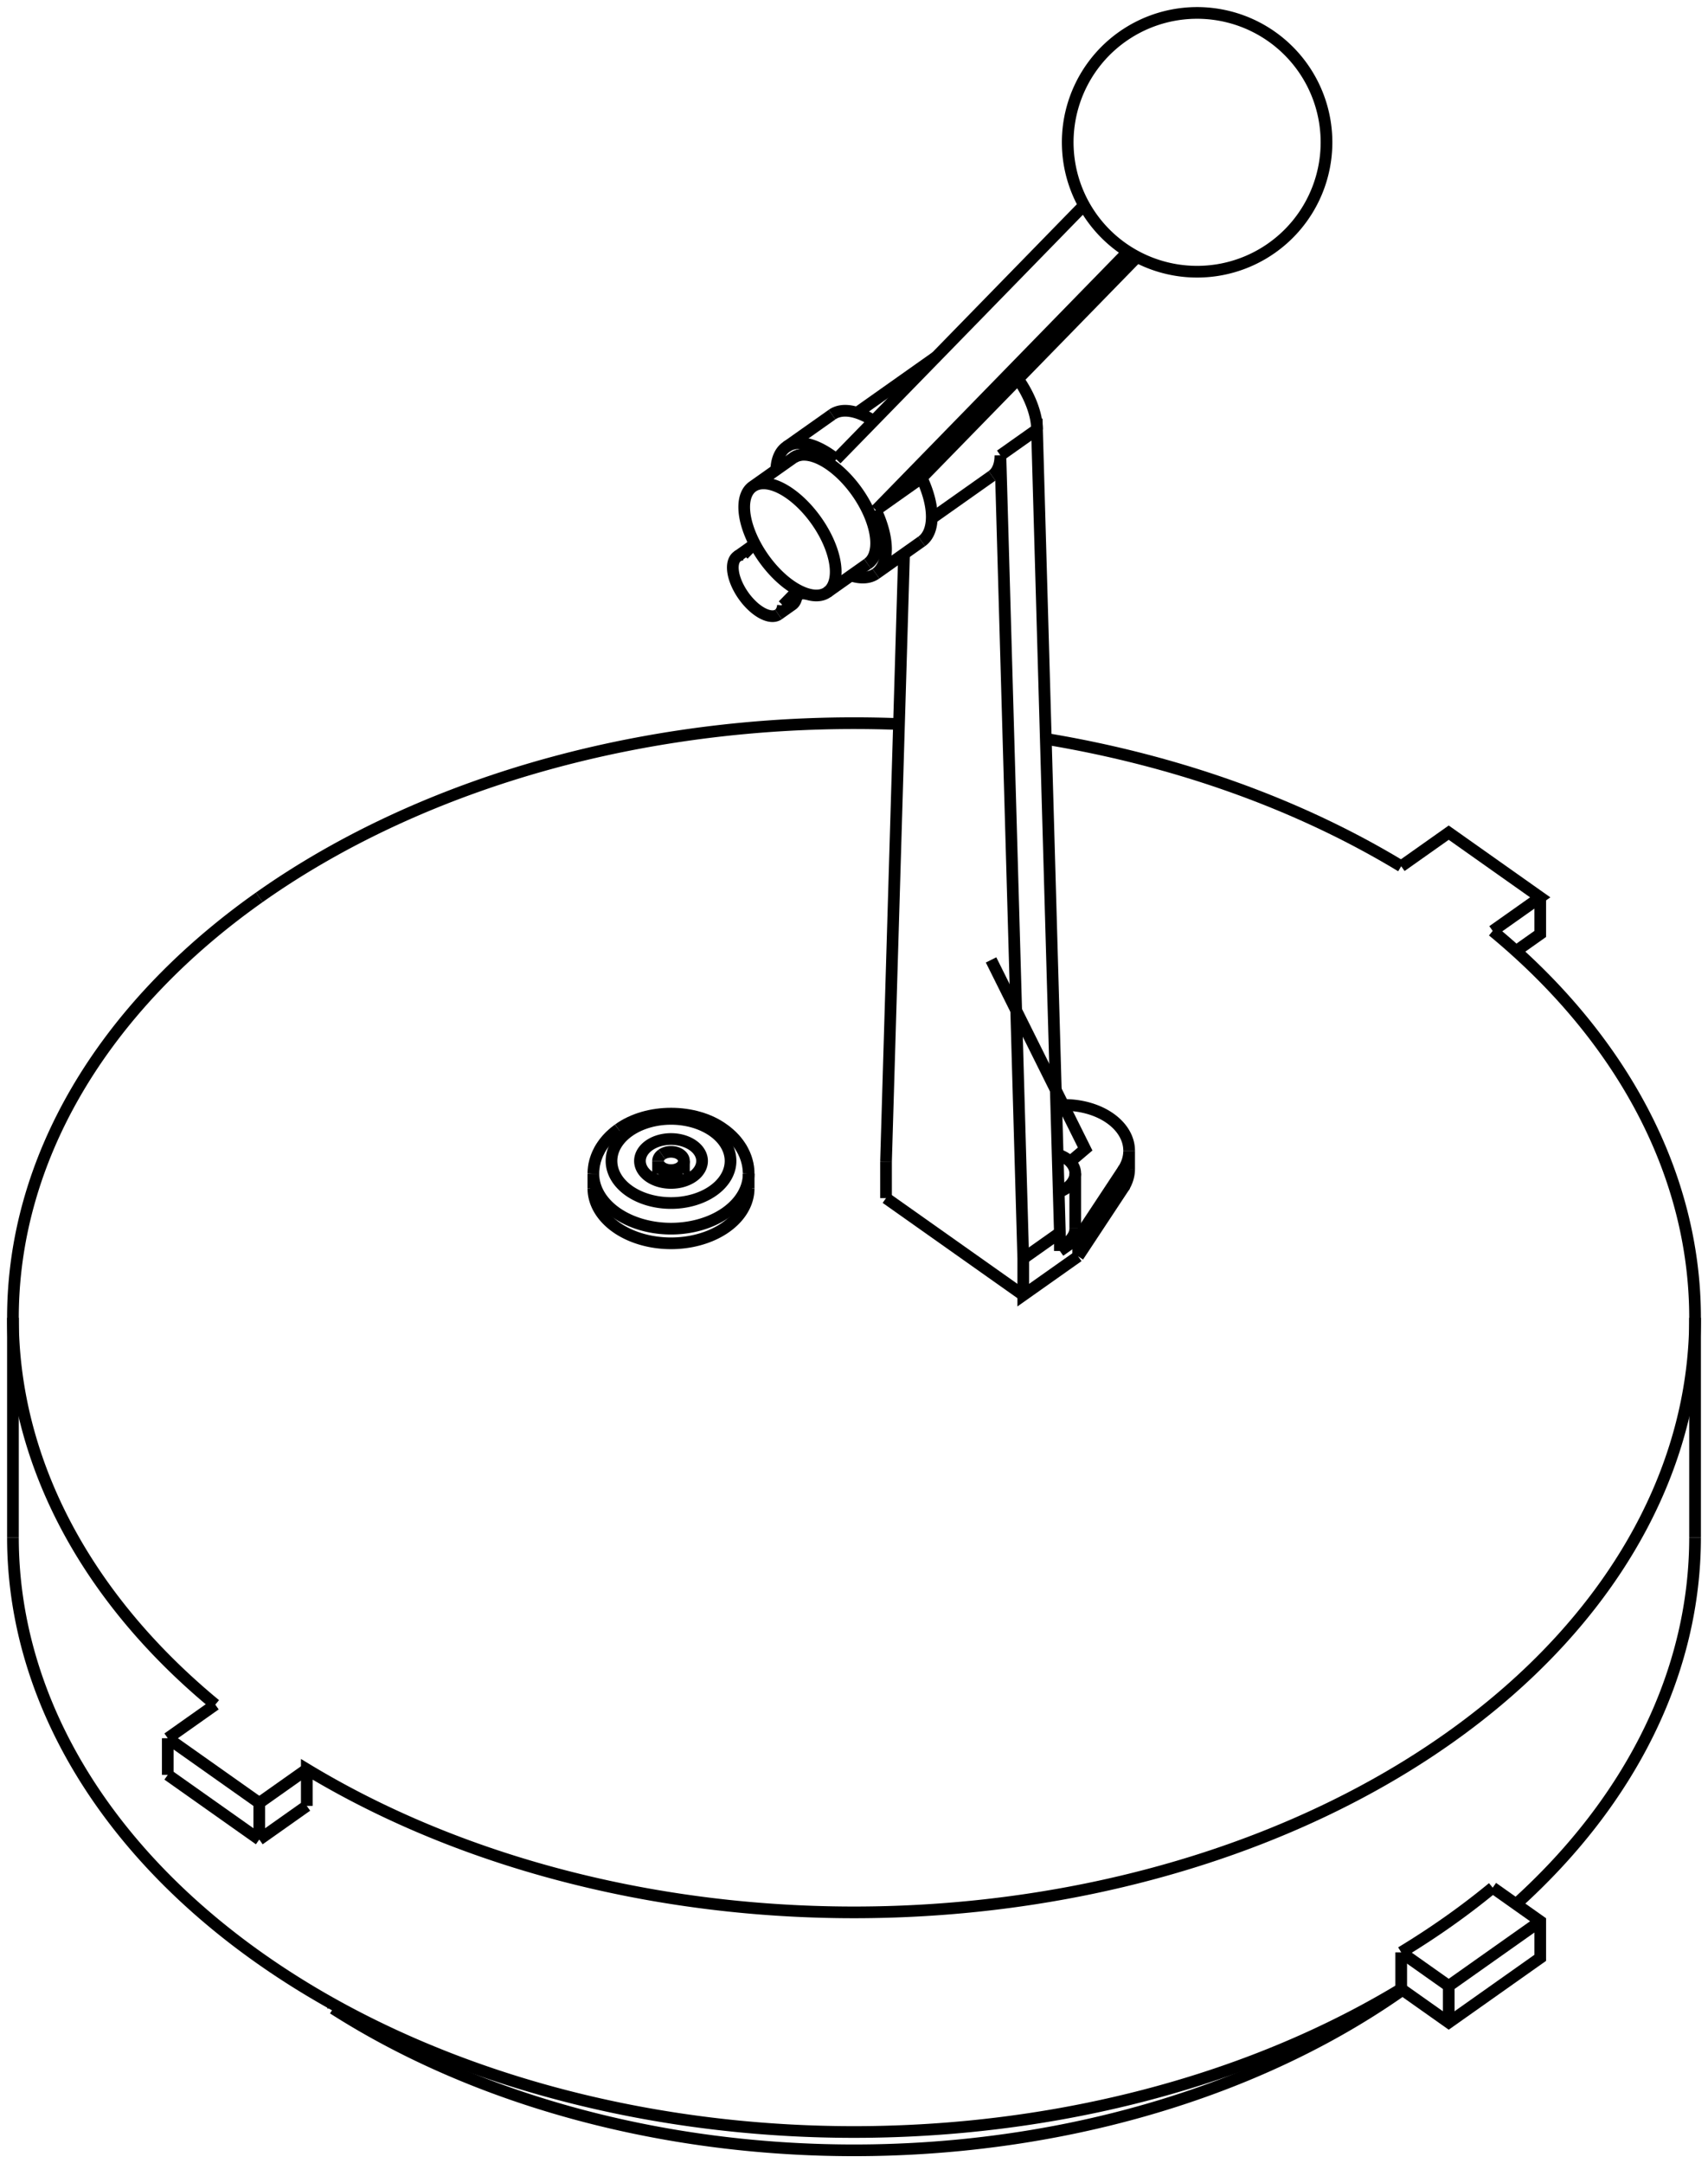 <svg version="1.1" xmlns="http://www.w3.org/2000/svg" viewBox="-66 -55.182 132 167.186" fill="none" stroke="black" stroke-width="0.6%" vector-effect="non-scaling-stroke">
    <path d="M 42.29 98.532 A 65 45.952 360 0 1 -65 63.636" />
    <path d="M 42.29 98.532 L 45.962 101.128 L 53.033 96.129 L 53.033 93.3 L 49.361 90.704" />
    <path d="M 65 63.636 A 65 45.952 360 0 1 51.164 91.978" />
    <path d="M -45.962 14.168 A 65 45.952 360 0 1 3.478 0.775" />
    <path d="M 14.823 1.92 A 65 45.952 360 0 1 42.29 11.765" />
    <path d="M 49.361 16.764 A 65 45.952 0 0 1 65 46.662 A 65 45.952 0 0 1 -42.29 81.558 L -42.29 84.387" />
    <path d="M -49.361 76.559 A 65 45.952 360 0 1 -65 46.662 A 65 45.952 360 0 1 -45.962 14.168" />
    <path d="M 42.29 95.703 L 42.29 98.532" />
    <path d="M 42.29 95.703 A 65 45.952 180 0 0 49.361 90.704" />
    <path d="M 45.962 101.128 L 45.962 98.299 L 53.033 93.3" />
    <path d="M 42.29 95.703 L 45.962 98.299" />
    <path d="M -40.252 100.042 A 60 42.418 180 0 0 42.392 98.604" />
    <path d="M -40.252 99.717 L -40.252 100.042" />
    <path d="M -45.962 84.154 L -42.29 81.558" />
    <path d="M -53.033 79.155 L -45.962 84.154" />
    <path d="M -49.361 76.559 L -53.033 79.155" />
    <path d="M 49.361 16.764 L 53.033 14.168 L 45.962 9.169 L 42.29 11.765" />
    <path d="M -20.142 36.664 A 6 4.242 180 0 0 -8.142 36.664" />
    <path d="M 17.324 41.913 L 13.081 44.912 L 13.081 42.083 L 11.314 -19.99 A 5 2.501 234.741 0 1 10.665 -18.407" />
    <path d="M 2.475 37.414 L 13.081 44.912" />
    <path d="M 20.852 36.568 A 5 3.535 180 0 0 21.263 35.164" />
    <path d="M 17.324 41.913 L 20.852 36.568 L 20.852 35.153 A 5 3.535 180 0 0 21.263 33.749 L 21.263 35.164" />
    <path d="M 51.164 18.319 L 53.033 16.997 L 53.033 14.168" />
    <path d="M -45.962 86.983 L -42.29 84.387" />
    <path d="M -45.962 86.983 L -45.962 84.154" />
    <path d="M -53.033 81.984 L -45.962 86.983" />
    <path d="M -53.033 81.984 L -53.033 79.155" />
    <path d="M -8.142 35.532 A 6 4.242 360 0 1 -20.142 35.532 L -20.142 36.664" />
    <path d="M 15.91 41.498 L 15.91 40.083 L 14.142 -21.99 L 11.314 -19.99" />
    <path d="M 15.91 41.498 L 17.324 40.498 L 20.852 35.153" />
    <path d="M 17.324 41.913 L 17.324 40.498" />
    <path d="M 15.91 40.083 L 13.081 42.083" />
    <path d="M 2.475 34.585 L 2.475 37.414" />
    <path d="M 3.868 -12.378 L 2.475 34.585" />
    <path d="M 21.263 33.749 A 5 3.535 180 0 0 16.171 30.215" />
    <path d="M -17.395 32.242 A 4.6 3.252 360 1 1 -18.179 32.983 A 4.6 3.252 360 0 1 -17.395 32.242 Z" />
    <path d="M 14.142 -21.99 A 5 2.501 54.741 0 0 12.677 -25.892" />
    <path d="M 16.7 34.601 C 16.75 34.56 16.8 34.52 16.851 34.475 C 16.9 34.43 16.95 34.39 17.002 34.349 C 17.07 34.29 17.15 34.23 17.219 34.166 C 17.29 34.11 17.36 34.04 17.435 33.983 C 17.51 33.92 17.58 33.86 17.649 33.8 C 17.72 33.74 17.79 33.68 17.864 33.617 L 10.593 19.004" />
    <path d="M 17.099 39.748 A 2.25 1.591 360 0 1 15.91 41.151" />
    <path d="M -12.445 35.742 A 2.4 1.697 360 0 1 -16.248 33.728 A 2.4 1.697 360 1 1 -12.445 35.742 Z" />
    <path d="M 15.738 34.043 A 2.25 1.591 0 0 1 17.099 35.505 L 17.099 39.748" />
    <path d="M 17.099 35.505 A 2.25 1.591 0 0 1 15.82 36.94" />
    <path d="M -14.849 34.042 A 1 0.707 360 0 1 -13.142 34.542 L -13.142 35.487" />
    <path d="M -13.142 34.542 A 1 0.707 360 0 1 -15.142 34.542 L -15.142 35.487" />
    <path d="M -15.142 34.542 A 1 0.707 360 0 1 -14.849 34.042" />
    <path d="M 1.657 -13.748 A 4 2 54.741 0 0 1.692 -14.024" />
    <path d="M -2.233 -19.576 A 4 2 54.741 0 0 -2.505 -19.635" />
    <path d="M 1.048 -11.609 A 5 2.501 54.741 1 0 -4.725 -19.774 L -7.836 -17.575 A 5 2.501 234.741 1 1 -2.063 -9.409 A 5 2.501 234.741 0 1 -8.485 -15.991 A 5 2.501 234.741 0 1 -7.836 -17.575" />
    <path d="M 5.231 -13.341 A 6 3.001 54.741 0 0 5.227 -18.252 L 21.876 -35.324" />
    <path d="M 1.522 -22.651 A 6 3.001 54.741 0 0 -1.696 -23.14" />
    <path d="M 1.692 -15.752 L 21.173 -35.73" />
    <path d="M 1.692 -15.752 L 5.227 -18.252" />
    <path d="M -5.489 -8.389 L -4.334 -9.574" />
    <path d="M 1.692 -15.752 A 6 3.001 234.741 0 1 1.696 -10.842 L 5.231 -13.341" />
    <path d="M 1.696 -10.842 A 6 3.001 234.741 0 1 -0.236 -10.701" />
    <path d="M 17.778 -39.321 L -1.37 -19.685" />
    <path d="M -6.008 -18.867 A 6 3.001 234.741 0 1 -5.231 -20.641 L -1.696 -23.14" />
    <path d="M -5.231 -20.641 A 6 3.001 234.741 0 1 -1.37 -19.685" />
    <path d="M -7.693 -13.201 L -8.551 -12.322" />
    <path d="M -5.489 -8.389 A 2.75 1.375 234.741 0 1 -5.837 -7.695 L -4.776 -8.445 A 2.75 1.375 54.741 0 0 -4.428 -9.139" />
    <path d="M -5.837 -7.695 A 2.75 1.375 234.741 0 1 -9.012 -12.186 L -7.954 -12.934" />
    <path d="M -9.012 -12.186 A 2.75 1.375 234.741 0 1 -8.551 -12.322" />
    <path d="M -4.689 -19.798 A 5 2.501 234.741 0 1 -4.654 -19.824 A 5 2.501 234.741 0 1 1.119 -11.659 A 5 2.501 234.741 0 1 1.083 -11.634" />
    <path d="M -4.01 -9.418 L -4.43 -9.122" />
    <path d="M -5.489 -8.389 L -4.428 -9.139" />
    <path d="M -3.736 -9.312 A 2.75 1.375 234.741 0 1 -4.102 -9.34" />
    <path d="M -4.283 -19.974 A 5 2.501 234.741 0 1 -4.257 -20.012" />
    <path d="M 1.429 -11.97 A 5 2.501 234.741 0 1 1.384 -11.958" />
    <path d="M -65 46.662 L -65 63.636" />
    <path d="M 65 46.662 L 65 63.636" />
    <path d="M -8.142 35.532 L -8.142 36.664" />
    <path d="M -8.142 35.532 C -8.14 35.49 -8.14 35.44 -8.145 35.394 C -8.15 35.35 -8.15 35.3 -8.152 35.257 C -8.16 35.21 -8.16 35.17 -8.165 35.119 C -8.17 35.07 -8.18 35.03 -8.183 34.983 C -8.19 34.94 -8.2 34.89 -8.206 34.846 C -8.21 34.8 -8.22 34.76 -8.234 34.711 C -8.24 34.67 -8.26 34.62 -8.267 34.577 C -8.28 34.53 -8.29 34.49 -8.305 34.443 C -8.32 34.4 -8.33 34.36 -8.347 34.311 C -8.36 34.27 -8.38 34.22 -8.395 34.181 C -8.41 34.14 -8.43 34.09 -8.447 34.051 C -8.47 34.01 -8.48 33.97 -8.504 33.924 C -8.52 33.88 -8.54 33.84 -8.565 33.798 C -8.59 33.76 -8.61 33.71 -8.631 33.674 C -8.65 33.63 -8.68 33.59 -8.701 33.551 C -8.73 33.51 -8.75 33.47 -8.776 33.431 C -8.8 33.4 -8.82 33.37 -8.84 33.334 C -8.86 33.3 -8.88 33.27 -8.907 33.238 C -8.93 33.21 -8.95 33.18 -8.977 33.144 C -9 33.11 -9.02 33.08 -9.049 33.051 C -9.07 33.02 -9.1 32.99 -9.124 32.96 C -9.15 32.93 -9.18 32.9 -9.202 32.87 C -9.23 32.84 -9.25 32.81 -9.282 32.783 C -9.31 32.75 -9.34 32.72 -9.365 32.696 C -9.39 32.67 -9.42 32.64 -9.45 32.612 C -9.48 32.58 -9.51 32.56 -9.537 32.529 C -9.57 32.5 -9.6 32.48 -9.627 32.448 C -9.66 32.42 -9.69 32.4 -9.718 32.369 C -9.84 32.26 -9.97 32.17 -10.107 32.071 C -12.26 30.51 -15.95 30.46 -18.203 32.089" />
    <path d="M -20.142 35.532 C -20.14 35.49 -20.14 35.44 -20.14 35.401 C -20.14 35.36 -20.14 35.31 -20.133 35.269 C -20.13 35.23 -20.13 35.18 -20.121 35.138 C -20.12 35.09 -20.11 35.05 -20.105 35.008 C -20.1 34.96 -20.09 34.92 -20.084 34.878 C -20.08 34.83 -20.07 34.79 -20.058 34.748 C -20.05 34.71 -20.04 34.66 -20.028 34.62 C -20.02 34.58 -20.01 34.53 -19.994 34.492 C -19.98 34.45 -19.97 34.41 -19.955 34.366 C -19.94 34.32 -19.93 34.28 -19.912 34.24 C -19.9 34.2 -19.88 34.16 -19.864 34.116 C -19.85 34.08 -19.83 34.03 -19.812 33.994 C -19.79 33.95 -19.78 33.91 -19.756 33.873 C -19.74 33.83 -19.72 33.79 -19.696 33.753 C -19.68 33.71 -19.65 33.67 -19.632 33.635 C -19.61 33.6 -19.59 33.56 -19.564 33.519 C -19.54 33.48 -19.52 33.45 -19.499 33.417 C -19.48 33.38 -19.45 33.35 -19.432 33.316 C -19.41 33.28 -19.39 33.25 -19.362 33.217 C -19.34 33.18 -19.31 33.15 -19.288 33.119 C -19.26 33.09 -19.24 33.05 -19.212 33.023 C -19.19 32.99 -19.16 32.96 -19.133 32.929 C -19.11 32.9 -19.08 32.87 -19.052 32.836 C -19.02 32.81 -19 32.78 -18.967 32.746 C -18.94 32.72 -18.91 32.69 -18.88 32.657 C -18.85 32.63 -18.82 32.6 -18.791 32.57 C -18.76 32.54 -18.73 32.51 -18.699 32.485 C -18.67 32.46 -18.64 32.43 -18.604 32.402 C -18.54 32.35 -18.48 32.29 -18.408 32.242 C -18.34 32.19 -18.27 32.14 -18.203 32.089" />
    <path d="M 6.008 -15.116 L 10.665 -18.407" />
    <path d="M 0.236 -23.281 L 6.355 -27.607" />
    <path d="M -13.253 35.589 C -13.26 35.59 -13.27 35.6 -13.275 35.603 C -13.28 35.61 -13.29 35.61 -13.298 35.619 C -13.31 35.62 -13.32 35.63 -13.324 35.634 C -13.33 35.64 -13.34 35.64 -13.352 35.649 C -13.36 35.65 -13.37 35.66 -13.381 35.665 C -13.39 35.67 -13.4 35.67 -13.413 35.68 C -13.42 35.68 -13.43 35.69 -13.446 35.695 C -13.46 35.7 -13.47 35.7 -13.481 35.709 C -13.49 35.71 -13.51 35.72 -13.518 35.723 C -13.53 35.73 -13.54 35.73 -13.556 35.737 C -13.57 35.74 -13.58 35.75 -13.596 35.75 C -13.61 35.75 -13.62 35.76 -13.637 35.762 C -13.65 35.77 -13.66 35.77 -13.679 35.773 C -13.69 35.78 -13.71 35.78 -13.723 35.783 C -13.74 35.79 -13.75 35.79 -13.767 35.793 C -13.78 35.8 -13.8 35.8 -13.813 35.801 C -13.83 35.8 -13.84 35.81 -13.86 35.809 C -13.88 35.81 -13.89 35.81 -13.909 35.815 C -13.93 35.82 -13.94 35.82 -13.958 35.82 C -13.97 35.82 -13.99 35.82 -14.007 35.824 C -14.02 35.83 -14.04 35.83 -14.057 35.827 C -14.07 35.83 -14.09 35.83 -14.107 35.828 C -14.12 35.83 -14.14 35.83 -14.157 35.829 C -14.17 35.83 -14.19 35.83 -14.208 35.828 C -14.22 35.83 -14.24 35.83 -14.257 35.825 C -14.27 35.82 -14.29 35.82 -14.307 35.822 C -14.32 35.82 -14.34 35.82 -14.356 35.817 C -14.37 35.82 -14.39 35.81 -14.405 35.811 C -14.47 35.8 -14.53 35.79 -14.591 35.776 C -15.18 35.59 -15.16 35.44 -15.153 35.471 C -15.15 35.47 -15.15 35.47 -15.153 35.472 C -15.15 35.47 -15.15 35.47 -15.152 35.473 C -15.15 35.47 -15.15 35.47 -15.152 35.474 C -15.15 35.47 -15.15 35.48 -15.151 35.476 C -15.15 35.48 -15.15 35.48 -15.15 35.479 C -15.15 35.48 -15.15 35.48 -15.149 35.482 C -15.15 35.48 -15.15 35.48 -15.148 35.486 C -15.15 35.49 -15.15 35.49 -15.147 35.49 C -15.15 35.49 -15.15 35.49 -15.146 35.494 C -15.15 35.5 -15.15 35.5 -15.145 35.499 C -15.14 35.5 -15.14 35.5 -15.144 35.504 C -15.14 35.51 -15.14 35.51 -15.143 35.509 C -15.14 35.51 -15.14 35.51 -15.143 35.515 C -15.14 35.52 -15.14 35.52 -15.142 35.521 C -15.14 35.52 -15.14 35.52 -15.142 35.526 C -15.14 35.53 -15.14 35.53 -15.142 35.532" />
    <path d="M -13.142 35.532 C -13.14 35.53 -13.14 35.53 -13.142 35.526 C -13.14 35.52 -13.14 35.52 -13.142 35.521 C -13.14 35.52 -13.14 35.52 -13.141 35.515 C -13.14 35.51 -13.14 35.51 -13.141 35.509 C -13.14 35.51 -13.14 35.51 -13.14 35.504 C -13.14 35.5 -13.14 35.5 -13.139 35.499 C -13.14 35.5 -13.14 35.5 -13.138 35.494 C -13.14 35.49 -13.14 35.49 -13.137 35.49 C -13.14 35.49 -13.14 35.49 -13.136 35.486 C -13.14 35.48 -13.14 35.48 -13.135 35.482 C -13.14 35.48 -13.13 35.48 -13.134 35.479 C -13.13 35.48 -13.13 35.48 -13.134 35.476 C -13.13 35.48 -13.13 35.47 -13.133 35.474 C -13.13 35.47 -13.13 35.47 -13.132 35.473 C -13.13 35.47 -13.13 35.47 -13.132 35.472 C -13.13 35.47 -13.13 35.47 -13.132 35.471 C -13.13 35.47 -13.13 35.47 -13.132 35.472 C -13.13 35.47 -13.13 35.47 -13.133 35.473 C -13.13 35.47 -13.13 35.47 -13.134 35.476 C -13.13 35.48 -13.14 35.48 -13.136 35.479 C -13.14 35.48 -13.14 35.48 -13.139 35.483 C -13.14 35.49 -13.14 35.49 -13.143 35.489 C -13.14 35.49 -13.15 35.49 -13.148 35.495 C -13.15 35.5 -13.15 35.5 -13.154 35.502 C -13.16 35.5 -13.16 35.51 -13.162 35.51 C -13.16 35.51 -13.17 35.52 -13.17 35.52 C -13.17 35.52 -13.18 35.53 -13.18 35.529 C -13.18 35.53 -13.19 35.54 -13.192 35.54 C -13.2 35.54 -13.2 35.55 -13.205 35.551 C -13.21 35.56 -13.21 35.56 -13.219 35.563 C -13.22 35.57 -13.23 35.57 -13.236 35.576 C -13.24 35.58 -13.25 35.58 -13.253 35.589" />
    <path d="M 1.048 -11.609 L -2.063 -9.409" />
    <path d="M 34.407 -50.326 A 10 10 0 0 0 16.886 -46.877 A 10 10 0 1 0 34.407 -50.326 Z" />
    <path d="M -4.432 -9.107 L -3.999 -9.413" />
</svg>